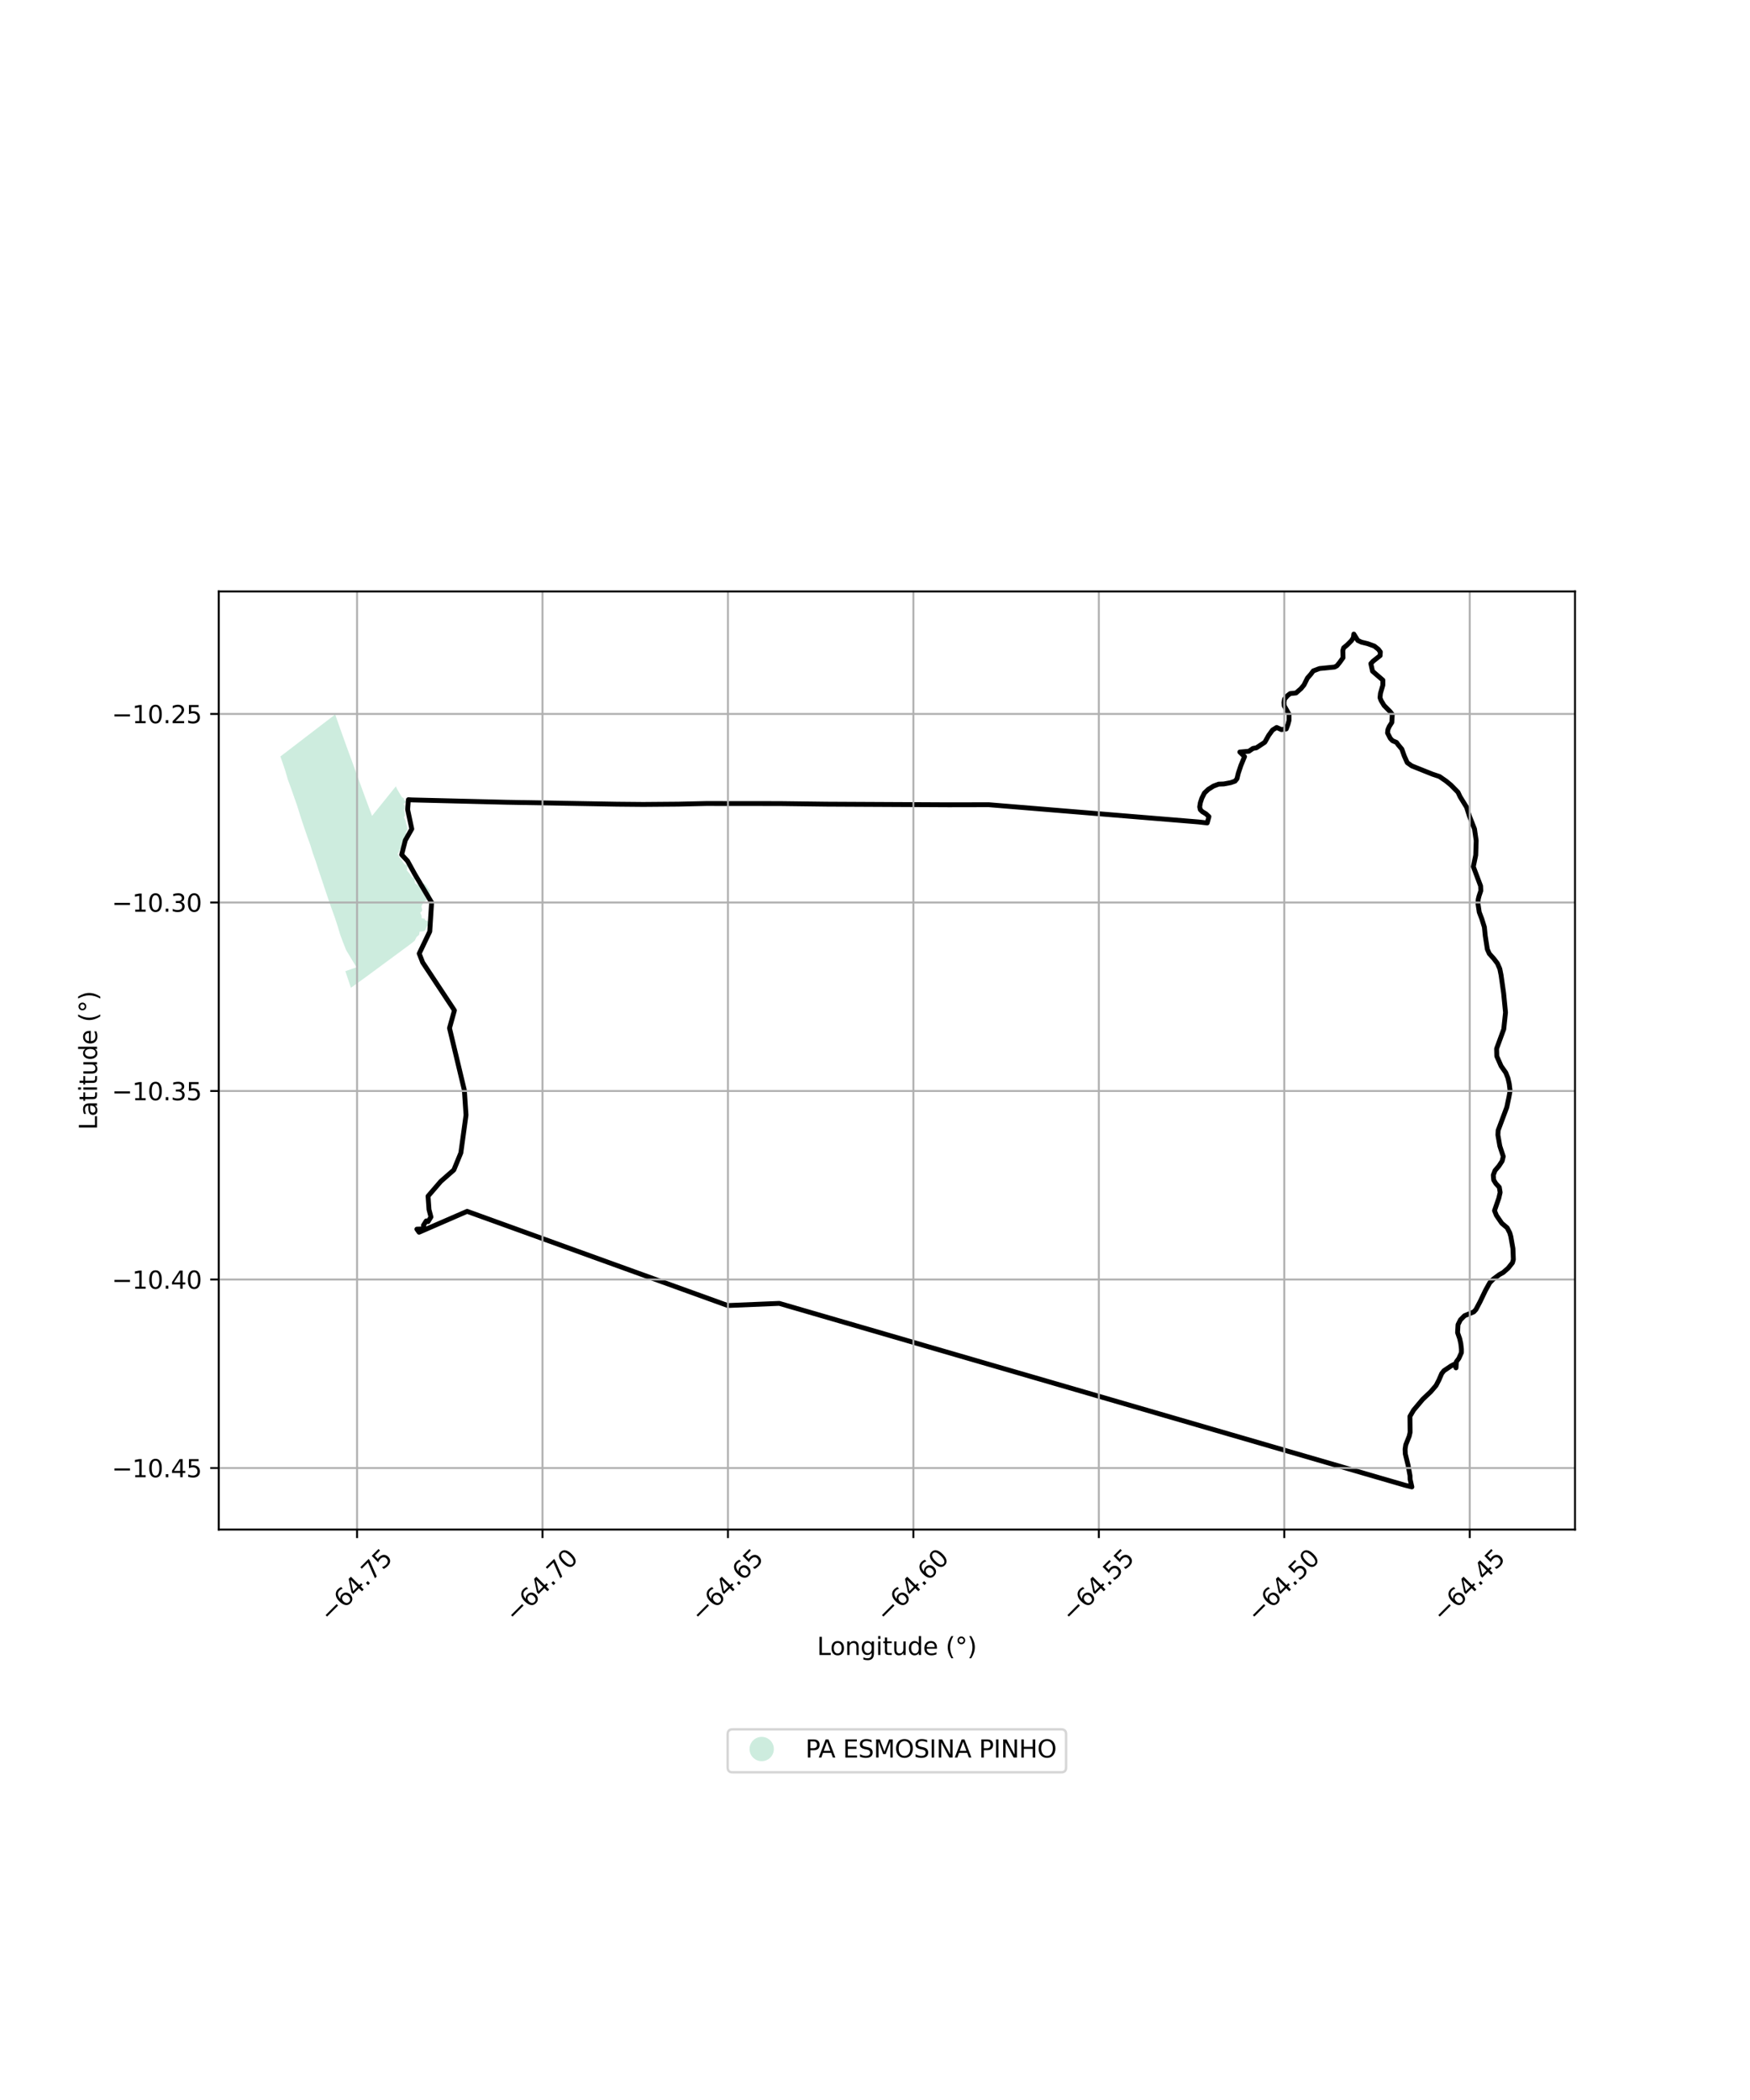 <?xml version="1.0" encoding="utf-8" standalone="no"?>
<!DOCTYPE svg PUBLIC "-//W3C//DTD SVG 1.1//EN"
  "http://www.w3.org/Graphics/SVG/1.1/DTD/svg11.dtd">
<svg xmlns:xlink="http://www.w3.org/1999/xlink" width="720pt" height="864pt" viewBox="0 0 720 864" xmlns="http://www.w3.org/2000/svg" version="1.1">
 <defs>
  <style type="text/css">*{stroke-linejoin: round; stroke-linecap: butt}</style>
 </defs>
 <g id="figure_1">
  <g id="patch_1">
   <path d="M 0 864 
L 720 864 
L 720 0 
L 0 0 
z
" style="fill: #ffffff"/>
  </g>
  <g id="axes_1">
   <g id="patch_2">
    <path d="M 90 629.306 
L 648 629.306 
L 648 243.334 
L 90 243.334 
z
" style="fill: #ffffff"/>
   </g>
   <g id="PatchCollection_1">
    <path d="M 115.364 311.236 
L 119.025 308.428 
L 137.909 293.947 
L 138.854 296.65 
L 139.799 299.353 
L 141.183 303.228 
L 142.617 307.219 
L 144.996 313.699 
L 147.018 319.253 
L 148.304 322.766 
L 149.469 325.97 
L 150.588 329.015 
L 151.803 332.307 
L 153.072 335.673 
L 162.872 323.518 
L 163.049 323.936 
L 163.377 324.67 
L 163.858 325.479 
L 164.339 326.288 
L 165.28 327.894 
L 166.216 328.503 
L 166.202 329.092 
L 166.954 329.588 
L 167.062 330.048 
L 166.003 330.765 
L 166.655 331.624 
L 166.599 332.59 
L 166.122 333.195 
L 166.238 333.451 
L 166.464 333.952 
L 166.67 335.678 
L 166.153 336.219 
L 166.71 337.278 
L 166.89 337.621 
L 166.964 338.12 
L 167.037 338.619 
L 167.473 340.068 
L 167.587 340.788 
L 167.686 341.41 
L 166.997 342.426 
L 167.089 343.493 
L 166.442 344.705 
L 165.8 345.987 
L 165.158 347.269 
L 165.1 348.73 
L 164.394 349.547 
L 164.011 350.819 
L 163.58 351.185 
L 164.313 352.741 
L 165.062 353.537 
L 165.842 354.77 
L 166.303 355.501 
L 167.663 356.179 
L 167.386 358.119 
L 168.43 359.325 
L 169.279 360.533 
L 169.485 360.827 
L 170.571 361.42 
L 170.707 363.398 
L 172.276 364.368 
L 174.398 363.446 
L 175.223 364.224 
L 175.976 365.354 
L 176.848 366.412 
L 176.984 368.087 
L 177.021 368.543 
L 176.602 369.779 
L 174.464 370.934 
L 173.365 372.852 
L 173.718 374.396 
L 173.512 374.949 
L 172.874 375.5 
L 173.265 376.321 
L 173.403 376.611 
L 173.528 377.84 
L 174.721 377.982 
L 174.924 378.594 
L 176.094 378.966 
L 177.124 379.21 
L 177.141 380.065 
L 176.682 379.985 
L 176.128 380.601 
L 175.574 381.218 
L 174.95 382.701 
L 174.38 383.146 
L 172.679 383.283 
L 172.444 384.593 
L 171.391 385.509 
L 170.616 387.031 
L 169.351 388.075 
L 166.131 390.458 
L 162.911 392.841 
L 156.711 397.412 
L 150.506 401.988 
L 144.377 406.411 
L 143.565 403.974 
L 142.096 399.57 
L 146.659 397.965 
L 144.555 394.47 
L 142.451 390.973 
L 141.122 387.684 
L 139.922 384.41 
L 138.882 380.943 
L 137.785 377.587 
L 136.626 374.359 
L 135.468 371.133 
L 134.356 367.806 
L 133.247 364.492 
L 132.131 361.164 
L 131.026 357.875 
L 129.951 354.509 
L 128.727 351.104 
L 127.677 347.676 
L 126.571 344.617 
L 125.327 341.004 
L 124.104 337.389 
L 122.232 331.419 
L 121.028 327.988 
L 119.825 324.556 
L 118.426 320.745 
L 117.237 316.661 
L 116.3 313.949 
L 115.634 312.02 
L 115.364 311.236 
" clip-path="url(#p78047f0e6e)" style="fill: #b3e2cd; fill-opacity: 0.65"/>
   </g>
   <g id="PatchCollection_2">
    <path d="M 169.386 329.11 
L 208.23 330.072 
L 253.832 330.873 
L 264.645 330.969 
L 279.098 330.853 
L 290.53 330.59 
L 320.877 330.62 
L 340.068 330.862 
L 390.315 331.114 
L 406.809 331.083 
L 493.045 338.169 
L 496.673 338.58 
L 497.385 335.989 
L 496.147 334.833 
L 494.644 333.928 
L 493.848 333.125 
L 493.583 331.974 
L 493.852 330.278 
L 494.475 328.401 
L 495.541 326.261 
L 497.139 324.754 
L 499.267 323.417 
L 501.394 322.614 
L 503.52 322.54 
L 506.356 322.006 
L 508.128 321.384 
L 508.927 320.406 
L 509.462 318.178 
L 510.53 314.958 
L 512.042 311.304 
L 510.103 309.411 
L 513.817 309.083 
L 515.501 307.927 
L 516.92 307.667 
L 520.376 305.383 
L 521.973 302.544 
L 523.569 300.349 
L 525.252 299.305 
L 527.197 300.17 
L 529.192 299.899 
L 529.906 298.023 
L 530.352 296.328 
L 530.358 293.915 
L 528.33 290.344 
L 528.245 289.011 
L 528.513 287.581 
L 529.759 286.157 
L 530.822 285.362 
L 533.215 285.107 
L 535.256 283.321 
L 536.5 281.812 
L 537.924 278.958 
L 539.257 277.45 
L 540.322 276.024 
L 542.894 275.054 
L 549.095 274.438 
L 550.071 273.909 
L 551.226 272.484 
L 552.559 270.611 
L 552.477 267.665 
L 552.834 266.517 
L 554.254 265.359 
L 556.03 263.572 
L 556.83 262.328 
L 556.995 260.878 
L 558.62 263.486 
L 560.124 264.194 
L 562.692 264.823 
L 565.437 265.818 
L 567.118 267.158 
L 567.913 268.228 
L 567.82 269.742 
L 564.891 272.057 
L 564.002 273.034 
L 564.704 276.165 
L 568.948 279.831 
L 568.943 281.879 
L 567.961 285.268 
L 567.78 287.063 
L 568.219 288.215 
L 569.455 290.268 
L 572.019 292.861 
L 572.815 293.944 
L 572.629 297.239 
L 571.562 298.932 
L 571.027 300.177 
L 570.872 301.551 
L 571.993 303.758 
L 572.878 304.73 
L 574.56 305.453 
L 575.266 306.438 
L 576.769 308.226 
L 577.737 310.994 
L 578.972 313.762 
L 580.83 315.103 
L 589.329 318.508 
L 592.231 319.475 
L 594.994 321.381 
L 596.94 322.989 
L 599.858 325.947 
L 600.74 327.817 
L 603.388 332.107 
L 604.533 335.688 
L 606.647 341.042 
L 607.346 345.855 
L 607.155 351.843 
L 606.168 356.565 
L 609.164 364.517 
L 609.247 366.481 
L 608.534 368.61 
L 608.175 370.039 
L 608.083 371.82 
L 608.607 375.3 
L 609.663 378.082 
L 610.719 381.467 
L 611.066 384.947 
L 611.94 390.575 
L 612.733 392.36 
L 614.589 394.416 
L 616.092 396.386 
L 617.061 398.621 
L 617.588 401.204 
L 618.634 408.614 
L 619.414 416.556 
L 618.689 423.425 
L 615.745 431.448 
L 615.826 434.562 
L 617.59 438.581 
L 619.534 441.353 
L 620.416 443.587 
L 620.942 445.918 
L 621.29 448.766 
L 620.841 451.261 
L 619.944 455.548 
L 616.376 465.083 
L 616.284 466.962 
L 617.07 471.51 
L 618.479 475.794 
L 618.032 477.672 
L 616.697 479.713 
L 615.096 481.585 
L 614.382 483.461 
L 614.556 485.51 
L 615.438 486.945 
L 616.853 488.466 
L 617.203 490.599 
L 616.666 492.925 
L 614.881 498.092 
L 615.675 500.059 
L 617.883 503.281 
L 620.095 505.157 
L 621.154 507.209 
L 621.594 508.726 
L 622.468 513.723 
L 622.636 518.184 
L 622.278 519.528 
L 620.499 521.75 
L 618.456 523.536 
L 616.858 524.427 
L 614.372 526.281 
L 612.949 527.719 
L 611.169 530.922 
L 608.941 535.554 
L 607.249 538.758 
L 606.36 539.736 
L 602.543 541.331 
L 600.855 543.035 
L 599.876 544.994 
L 599.689 548.289 
L 600.57 550.789 
L 601.009 552.755 
L 601.269 555.07 
L 601.266 556.501 
L 600.196 558.908 
L 599.212 560.236 
L 599.039 562.774 
L 598.491 561.213 
L 596.982 562.006 
L 594.051 563.97 
L 593.161 565.116 
L 592.002 567.803 
L 590.845 570.028 
L 588.621 572.612 
L 585.332 575.724 
L 581.597 580.167 
L 580.084 582.755 
L 580.157 589.277 
L 579.799 590.874 
L 578.371 594.444 
L 578.1 596.223 
L 578.184 598.187 
L 579.325 602.835 
L 580.114 607.116 
L 580.155 608.589 
L 580.881 611.762 
L 578.016 611.054 
L 320.605 536.25 
L 299.424 537.134 
L 192.194 498.382 
L 172.413 506.982 
L 171.517 505.709 
L 174.586 505.614 
L 174.211 504.141 
L 175.375 502.311 
L 176.113 502.614 
L 177.301 500.706 
L 176.5 497.637 
L 176.11 492.136 
L 181.339 486.068 
L 186.72 481.348 
L 189.607 474.314 
L 191.736 458.767 
L 191.053 448.561 
L 184.939 422.993 
L 186.963 415.701 
L 173.899 395.969 
L 172.476 392.317 
L 176.82 383.241 
L 177.574 371.308 
L 170.607 359.579 
L 167.662 354.218 
L 165.252 351.64 
L 166.758 345.732 
L 169.414 341.047 
L 167.718 333.07 
L 168.024 329.022 
L 169.386 329.11 
L 169.386 329.11 
" clip-path="url(#p78047f0e6e)" style="fill: none; stroke: #000000; stroke-width: 2"/>
   </g>
   <g id="matplotlib.axis_1">
    <g id="xtick_1">
     <g id="line2d_1">
      <path d="M 146.902 629.306 
L 146.902 243.334 
" clip-path="url(#p78047f0e6e)" style="fill: none; stroke: #b0b0b0; stroke-width: 0.8; stroke-linecap: square"/>
     </g>
     <g id="line2d_2">
      <defs>
       <path id="m4d842f6ce9" d="M 0 0 
L 0 3.5 
" style="stroke: #000000; stroke-width: 0.8"/>
      </defs>
      <g>
       <use xlink:href="#m4d842f6ce9" x="146.902" y="629.306" style="stroke: #000000; stroke-width: 0.8"/>
      </g>
     </g>
     <g id="text_1">
      <!-- −64.75 -->
      <g transform="translate(135.769 667.847) rotate(-45) scale(0.1 -0.1)">
       <defs>
        <path id="DejaVuSans-2212" d="M 678 2272 
L 4684 2272 
L 4684 1741 
L 678 1741 
L 678 2272 
z
" transform="scale(0.016)"/>
        <path id="DejaVuSans-36" d="M 2113 2584 
Q 1688 2584 1439 2293 
Q 1191 2003 1191 1497 
Q 1191 994 1439 701 
Q 1688 409 2113 409 
Q 2538 409 2786 701 
Q 3034 994 3034 1497 
Q 3034 2003 2786 2293 
Q 2538 2584 2113 2584 
z
M 3366 4563 
L 3366 3988 
Q 3128 4100 2886 4159 
Q 2644 4219 2406 4219 
Q 1781 4219 1451 3797 
Q 1122 3375 1075 2522 
Q 1259 2794 1537 2939 
Q 1816 3084 2150 3084 
Q 2853 3084 3261 2657 
Q 3669 2231 3669 1497 
Q 3669 778 3244 343 
Q 2819 -91 2113 -91 
Q 1303 -91 875 529 
Q 447 1150 447 2328 
Q 447 3434 972 4092 
Q 1497 4750 2381 4750 
Q 2619 4750 2861 4703 
Q 3103 4656 3366 4563 
z
" transform="scale(0.016)"/>
        <path id="DejaVuSans-34" d="M 2419 4116 
L 825 1625 
L 2419 1625 
L 2419 4116 
z
M 2253 4666 
L 3047 4666 
L 3047 1625 
L 3713 1625 
L 3713 1100 
L 3047 1100 
L 3047 0 
L 2419 0 
L 2419 1100 
L 313 1100 
L 313 1709 
L 2253 4666 
z
" transform="scale(0.016)"/>
        <path id="DejaVuSans-2e" d="M 684 794 
L 1344 794 
L 1344 0 
L 684 0 
L 684 794 
z
" transform="scale(0.016)"/>
        <path id="DejaVuSans-37" d="M 525 4666 
L 3525 4666 
L 3525 4397 
L 1831 0 
L 1172 0 
L 2766 4134 
L 525 4134 
L 525 4666 
z
" transform="scale(0.016)"/>
        <path id="DejaVuSans-35" d="M 691 4666 
L 3169 4666 
L 3169 4134 
L 1269 4134 
L 1269 2991 
Q 1406 3038 1543 3061 
Q 1681 3084 1819 3084 
Q 2600 3084 3056 2656 
Q 3513 2228 3513 1497 
Q 3513 744 3044 326 
Q 2575 -91 1722 -91 
Q 1428 -91 1123 -41 
Q 819 9 494 109 
L 494 744 
Q 775 591 1075 516 
Q 1375 441 1709 441 
Q 2250 441 2565 725 
Q 2881 1009 2881 1497 
Q 2881 1984 2565 2268 
Q 2250 2553 1709 2553 
Q 1456 2553 1204 2497 
Q 953 2441 691 2322 
L 691 4666 
z
" transform="scale(0.016)"/>
       </defs>
       <use xlink:href="#DejaVuSans-2212"/>
       <use xlink:href="#DejaVuSans-36" transform="translate(83.789 0)"/>
       <use xlink:href="#DejaVuSans-34" transform="translate(147.412 0)"/>
       <use xlink:href="#DejaVuSans-2e" transform="translate(211.035 0)"/>
       <use xlink:href="#DejaVuSans-37" transform="translate(242.822 0)"/>
       <use xlink:href="#DejaVuSans-35" transform="translate(306.445 0)"/>
      </g>
     </g>
    </g>
    <g id="xtick_2">
     <g id="line2d_3">
      <path d="M 223.201 629.306 
L 223.201 243.334 
" clip-path="url(#p78047f0e6e)" style="fill: none; stroke: #b0b0b0; stroke-width: 0.8; stroke-linecap: square"/>
     </g>
     <g id="line2d_4">
      <g>
       <use xlink:href="#m4d842f6ce9" x="223.201" y="629.306" style="stroke: #000000; stroke-width: 0.8"/>
      </g>
     </g>
     <g id="text_2">
      <!-- −64.70 -->
      <g transform="translate(212.068 667.847) rotate(-45) scale(0.1 -0.1)">
       <defs>
        <path id="DejaVuSans-30" d="M 2034 4250 
Q 1547 4250 1301 3770 
Q 1056 3291 1056 2328 
Q 1056 1369 1301 889 
Q 1547 409 2034 409 
Q 2525 409 2770 889 
Q 3016 1369 3016 2328 
Q 3016 3291 2770 3770 
Q 2525 4250 2034 4250 
z
M 2034 4750 
Q 2819 4750 3233 4129 
Q 3647 3509 3647 2328 
Q 3647 1150 3233 529 
Q 2819 -91 2034 -91 
Q 1250 -91 836 529 
Q 422 1150 422 2328 
Q 422 3509 836 4129 
Q 1250 4750 2034 4750 
z
" transform="scale(0.016)"/>
       </defs>
       <use xlink:href="#DejaVuSans-2212"/>
       <use xlink:href="#DejaVuSans-36" transform="translate(83.789 0)"/>
       <use xlink:href="#DejaVuSans-34" transform="translate(147.412 0)"/>
       <use xlink:href="#DejaVuSans-2e" transform="translate(211.035 0)"/>
       <use xlink:href="#DejaVuSans-37" transform="translate(242.822 0)"/>
       <use xlink:href="#DejaVuSans-30" transform="translate(306.445 0)"/>
      </g>
     </g>
    </g>
    <g id="xtick_3">
     <g id="line2d_5">
      <path d="M 299.5 629.306 
L 299.5 243.334 
" clip-path="url(#p78047f0e6e)" style="fill: none; stroke: #b0b0b0; stroke-width: 0.8; stroke-linecap: square"/>
     </g>
     <g id="line2d_6">
      <g>
       <use xlink:href="#m4d842f6ce9" x="299.5" y="629.306" style="stroke: #000000; stroke-width: 0.8"/>
      </g>
     </g>
     <g id="text_3">
      <!-- −64.65 -->
      <g transform="translate(288.367 667.847) rotate(-45) scale(0.1 -0.1)">
       <use xlink:href="#DejaVuSans-2212"/>
       <use xlink:href="#DejaVuSans-36" transform="translate(83.789 0)"/>
       <use xlink:href="#DejaVuSans-34" transform="translate(147.412 0)"/>
       <use xlink:href="#DejaVuSans-2e" transform="translate(211.035 0)"/>
       <use xlink:href="#DejaVuSans-36" transform="translate(242.822 0)"/>
       <use xlink:href="#DejaVuSans-35" transform="translate(306.445 0)"/>
      </g>
     </g>
    </g>
    <g id="xtick_4">
     <g id="line2d_7">
      <path d="M 375.799 629.306 
L 375.799 243.334 
" clip-path="url(#p78047f0e6e)" style="fill: none; stroke: #b0b0b0; stroke-width: 0.8; stroke-linecap: square"/>
     </g>
     <g id="line2d_8">
      <g>
       <use xlink:href="#m4d842f6ce9" x="375.799" y="629.306" style="stroke: #000000; stroke-width: 0.8"/>
      </g>
     </g>
     <g id="text_4">
      <!-- −64.60 -->
      <g transform="translate(364.666 667.847) rotate(-45) scale(0.1 -0.1)">
       <use xlink:href="#DejaVuSans-2212"/>
       <use xlink:href="#DejaVuSans-36" transform="translate(83.789 0)"/>
       <use xlink:href="#DejaVuSans-34" transform="translate(147.412 0)"/>
       <use xlink:href="#DejaVuSans-2e" transform="translate(211.035 0)"/>
       <use xlink:href="#DejaVuSans-36" transform="translate(242.822 0)"/>
       <use xlink:href="#DejaVuSans-30" transform="translate(306.445 0)"/>
      </g>
     </g>
    </g>
    <g id="xtick_5">
     <g id="line2d_9">
      <path d="M 452.098 629.306 
L 452.098 243.334 
" clip-path="url(#p78047f0e6e)" style="fill: none; stroke: #b0b0b0; stroke-width: 0.8; stroke-linecap: square"/>
     </g>
     <g id="line2d_10">
      <g>
       <use xlink:href="#m4d842f6ce9" x="452.098" y="629.306" style="stroke: #000000; stroke-width: 0.8"/>
      </g>
     </g>
     <g id="text_5">
      <!-- −64.55 -->
      <g transform="translate(440.965 667.847) rotate(-45) scale(0.1 -0.1)">
       <use xlink:href="#DejaVuSans-2212"/>
       <use xlink:href="#DejaVuSans-36" transform="translate(83.789 0)"/>
       <use xlink:href="#DejaVuSans-34" transform="translate(147.412 0)"/>
       <use xlink:href="#DejaVuSans-2e" transform="translate(211.035 0)"/>
       <use xlink:href="#DejaVuSans-35" transform="translate(242.822 0)"/>
       <use xlink:href="#DejaVuSans-35" transform="translate(306.445 0)"/>
      </g>
     </g>
    </g>
    <g id="xtick_6">
     <g id="line2d_11">
      <path d="M 528.397 629.306 
L 528.397 243.334 
" clip-path="url(#p78047f0e6e)" style="fill: none; stroke: #b0b0b0; stroke-width: 0.8; stroke-linecap: square"/>
     </g>
     <g id="line2d_12">
      <g>
       <use xlink:href="#m4d842f6ce9" x="528.397" y="629.306" style="stroke: #000000; stroke-width: 0.8"/>
      </g>
     </g>
     <g id="text_6">
      <!-- −64.50 -->
      <g transform="translate(517.264 667.847) rotate(-45) scale(0.1 -0.1)">
       <use xlink:href="#DejaVuSans-2212"/>
       <use xlink:href="#DejaVuSans-36" transform="translate(83.789 0)"/>
       <use xlink:href="#DejaVuSans-34" transform="translate(147.412 0)"/>
       <use xlink:href="#DejaVuSans-2e" transform="translate(211.035 0)"/>
       <use xlink:href="#DejaVuSans-35" transform="translate(242.822 0)"/>
       <use xlink:href="#DejaVuSans-30" transform="translate(306.445 0)"/>
      </g>
     </g>
    </g>
    <g id="xtick_7">
     <g id="line2d_13">
      <path d="M 604.696 629.306 
L 604.696 243.334 
" clip-path="url(#p78047f0e6e)" style="fill: none; stroke: #b0b0b0; stroke-width: 0.8; stroke-linecap: square"/>
     </g>
     <g id="line2d_14">
      <g>
       <use xlink:href="#m4d842f6ce9" x="604.696" y="629.306" style="stroke: #000000; stroke-width: 0.8"/>
      </g>
     </g>
     <g id="text_7">
      <!-- −64.45 -->
      <g transform="translate(593.563 667.847) rotate(-45) scale(0.1 -0.1)">
       <use xlink:href="#DejaVuSans-2212"/>
       <use xlink:href="#DejaVuSans-36" transform="translate(83.789 0)"/>
       <use xlink:href="#DejaVuSans-34" transform="translate(147.412 0)"/>
       <use xlink:href="#DejaVuSans-2e" transform="translate(211.035 0)"/>
       <use xlink:href="#DejaVuSans-34" transform="translate(242.822 0)"/>
       <use xlink:href="#DejaVuSans-35" transform="translate(306.445 0)"/>
      </g>
     </g>
    </g>
    <g id="text_8">
     <!-- Longitude (°) -->
     <g transform="translate(336.14 680.916) scale(0.1 -0.1)">
      <defs>
       <path id="DejaVuSans-4c" d="M 628 4666 
L 1259 4666 
L 1259 531 
L 3531 531 
L 3531 0 
L 628 0 
L 628 4666 
z
" transform="scale(0.016)"/>
       <path id="DejaVuSans-6f" d="M 1959 3097 
Q 1497 3097 1228 2736 
Q 959 2375 959 1747 
Q 959 1119 1226 758 
Q 1494 397 1959 397 
Q 2419 397 2687 759 
Q 2956 1122 2956 1747 
Q 2956 2369 2687 2733 
Q 2419 3097 1959 3097 
z
M 1959 3584 
Q 2709 3584 3137 3096 
Q 3566 2609 3566 1747 
Q 3566 888 3137 398 
Q 2709 -91 1959 -91 
Q 1206 -91 779 398 
Q 353 888 353 1747 
Q 353 2609 779 3096 
Q 1206 3584 1959 3584 
z
" transform="scale(0.016)"/>
       <path id="DejaVuSans-6e" d="M 3513 2113 
L 3513 0 
L 2938 0 
L 2938 2094 
Q 2938 2591 2744 2837 
Q 2550 3084 2163 3084 
Q 1697 3084 1428 2787 
Q 1159 2491 1159 1978 
L 1159 0 
L 581 0 
L 581 3500 
L 1159 3500 
L 1159 2956 
Q 1366 3272 1645 3428 
Q 1925 3584 2291 3584 
Q 2894 3584 3203 3211 
Q 3513 2838 3513 2113 
z
" transform="scale(0.016)"/>
       <path id="DejaVuSans-67" d="M 2906 1791 
Q 2906 2416 2648 2759 
Q 2391 3103 1925 3103 
Q 1463 3103 1205 2759 
Q 947 2416 947 1791 
Q 947 1169 1205 825 
Q 1463 481 1925 481 
Q 2391 481 2648 825 
Q 2906 1169 2906 1791 
z
M 3481 434 
Q 3481 -459 3084 -895 
Q 2688 -1331 1869 -1331 
Q 1566 -1331 1297 -1286 
Q 1028 -1241 775 -1147 
L 775 -588 
Q 1028 -725 1275 -790 
Q 1522 -856 1778 -856 
Q 2344 -856 2625 -561 
Q 2906 -266 2906 331 
L 2906 616 
Q 2728 306 2450 153 
Q 2172 0 1784 0 
Q 1141 0 747 490 
Q 353 981 353 1791 
Q 353 2603 747 3093 
Q 1141 3584 1784 3584 
Q 2172 3584 2450 3431 
Q 2728 3278 2906 2969 
L 2906 3500 
L 3481 3500 
L 3481 434 
z
" transform="scale(0.016)"/>
       <path id="DejaVuSans-69" d="M 603 3500 
L 1178 3500 
L 1178 0 
L 603 0 
L 603 3500 
z
M 603 4863 
L 1178 4863 
L 1178 4134 
L 603 4134 
L 603 4863 
z
" transform="scale(0.016)"/>
       <path id="DejaVuSans-74" d="M 1172 4494 
L 1172 3500 
L 2356 3500 
L 2356 3053 
L 1172 3053 
L 1172 1153 
Q 1172 725 1289 603 
Q 1406 481 1766 481 
L 2356 481 
L 2356 0 
L 1766 0 
Q 1100 0 847 248 
Q 594 497 594 1153 
L 594 3053 
L 172 3053 
L 172 3500 
L 594 3500 
L 594 4494 
L 1172 4494 
z
" transform="scale(0.016)"/>
       <path id="DejaVuSans-75" d="M 544 1381 
L 544 3500 
L 1119 3500 
L 1119 1403 
Q 1119 906 1312 657 
Q 1506 409 1894 409 
Q 2359 409 2629 706 
Q 2900 1003 2900 1516 
L 2900 3500 
L 3475 3500 
L 3475 0 
L 2900 0 
L 2900 538 
Q 2691 219 2414 64 
Q 2138 -91 1772 -91 
Q 1169 -91 856 284 
Q 544 659 544 1381 
z
M 1991 3584 
L 1991 3584 
z
" transform="scale(0.016)"/>
       <path id="DejaVuSans-64" d="M 2906 2969 
L 2906 4863 
L 3481 4863 
L 3481 0 
L 2906 0 
L 2906 525 
Q 2725 213 2448 61 
Q 2172 -91 1784 -91 
Q 1150 -91 751 415 
Q 353 922 353 1747 
Q 353 2572 751 3078 
Q 1150 3584 1784 3584 
Q 2172 3584 2448 3432 
Q 2725 3281 2906 2969 
z
M 947 1747 
Q 947 1113 1208 752 
Q 1469 391 1925 391 
Q 2381 391 2643 752 
Q 2906 1113 2906 1747 
Q 2906 2381 2643 2742 
Q 2381 3103 1925 3103 
Q 1469 3103 1208 2742 
Q 947 2381 947 1747 
z
" transform="scale(0.016)"/>
       <path id="DejaVuSans-65" d="M 3597 1894 
L 3597 1613 
L 953 1613 
Q 991 1019 1311 708 
Q 1631 397 2203 397 
Q 2534 397 2845 478 
Q 3156 559 3463 722 
L 3463 178 
Q 3153 47 2828 -22 
Q 2503 -91 2169 -91 
Q 1331 -91 842 396 
Q 353 884 353 1716 
Q 353 2575 817 3079 
Q 1281 3584 2069 3584 
Q 2775 3584 3186 3129 
Q 3597 2675 3597 1894 
z
M 3022 2063 
Q 3016 2534 2758 2815 
Q 2500 3097 2075 3097 
Q 1594 3097 1305 2825 
Q 1016 2553 972 2059 
L 3022 2063 
z
" transform="scale(0.016)"/>
       <path id="DejaVuSans-20" transform="scale(0.016)"/>
       <path id="DejaVuSans-28" d="M 1984 4856 
Q 1566 4138 1362 3434 
Q 1159 2731 1159 2009 
Q 1159 1288 1364 580 
Q 1569 -128 1984 -844 
L 1484 -844 
Q 1016 -109 783 600 
Q 550 1309 550 2009 
Q 550 2706 781 3412 
Q 1013 4119 1484 4856 
L 1984 4856 
z
" transform="scale(0.016)"/>
       <path id="DejaVuSans-b0" d="M 1600 4347 
Q 1350 4347 1178 4173 
Q 1006 4000 1006 3750 
Q 1006 3503 1178 3333 
Q 1350 3163 1600 3163 
Q 1850 3163 2022 3333 
Q 2194 3503 2194 3750 
Q 2194 3997 2020 4172 
Q 1847 4347 1600 4347 
z
M 1600 4750 
Q 1800 4750 1984 4673 
Q 2169 4597 2303 4453 
Q 2447 4313 2519 4134 
Q 2591 3956 2591 3750 
Q 2591 3338 2302 3052 
Q 2013 2766 1594 2766 
Q 1172 2766 890 3047 
Q 609 3328 609 3750 
Q 609 4169 896 4459 
Q 1184 4750 1600 4750 
z
" transform="scale(0.016)"/>
       <path id="DejaVuSans-29" d="M 513 4856 
L 1013 4856 
Q 1481 4119 1714 3412 
Q 1947 2706 1947 2009 
Q 1947 1309 1714 600 
Q 1481 -109 1013 -844 
L 513 -844 
Q 928 -128 1133 580 
Q 1338 1288 1338 2009 
Q 1338 2731 1133 3434 
Q 928 4138 513 4856 
z
" transform="scale(0.016)"/>
      </defs>
      <use xlink:href="#DejaVuSans-4c"/>
      <use xlink:href="#DejaVuSans-6f" transform="translate(53.963 0)"/>
      <use xlink:href="#DejaVuSans-6e" transform="translate(115.145 0)"/>
      <use xlink:href="#DejaVuSans-67" transform="translate(178.523 0)"/>
      <use xlink:href="#DejaVuSans-69" transform="translate(242 0)"/>
      <use xlink:href="#DejaVuSans-74" transform="translate(269.783 0)"/>
      <use xlink:href="#DejaVuSans-75" transform="translate(308.992 0)"/>
      <use xlink:href="#DejaVuSans-64" transform="translate(372.371 0)"/>
      <use xlink:href="#DejaVuSans-65" transform="translate(435.848 0)"/>
      <use xlink:href="#DejaVuSans-20" transform="translate(497.371 0)"/>
      <use xlink:href="#DejaVuSans-28" transform="translate(529.158 0)"/>
      <use xlink:href="#DejaVuSans-b0" transform="translate(568.172 0)"/>
      <use xlink:href="#DejaVuSans-29" transform="translate(618.172 0)"/>
     </g>
    </g>
   </g>
   <g id="matplotlib.axis_2">
    <g id="ytick_1">
     <g id="line2d_15">
      <path d="M 90 603.984 
L 648 603.984 
" clip-path="url(#p78047f0e6e)" style="fill: none; stroke: #b0b0b0; stroke-width: 0.8; stroke-linecap: square"/>
     </g>
     <g id="line2d_16">
      <defs>
       <path id="md768c0972a" d="M 0 0 
L -3.5 0 
" style="stroke: #000000; stroke-width: 0.8"/>
      </defs>
      <g>
       <use xlink:href="#md768c0972a" x="90" y="603.984" style="stroke: #000000; stroke-width: 0.8"/>
      </g>
     </g>
     <g id="text_9">
      <!-- −10.45 -->
      <g transform="translate(45.992 607.783) scale(0.1 -0.1)">
       <defs>
        <path id="DejaVuSans-31" d="M 794 531 
L 1825 531 
L 1825 4091 
L 703 3866 
L 703 4441 
L 1819 4666 
L 2450 4666 
L 2450 531 
L 3481 531 
L 3481 0 
L 794 0 
L 794 531 
z
" transform="scale(0.016)"/>
       </defs>
       <use xlink:href="#DejaVuSans-2212"/>
       <use xlink:href="#DejaVuSans-31" transform="translate(83.789 0)"/>
       <use xlink:href="#DejaVuSans-30" transform="translate(147.412 0)"/>
       <use xlink:href="#DejaVuSans-2e" transform="translate(211.035 0)"/>
       <use xlink:href="#DejaVuSans-34" transform="translate(242.822 0)"/>
       <use xlink:href="#DejaVuSans-35" transform="translate(306.445 0)"/>
      </g>
     </g>
    </g>
    <g id="ytick_2">
     <g id="line2d_17">
      <path d="M 90 526.424 
L 648 526.424 
" clip-path="url(#p78047f0e6e)" style="fill: none; stroke: #b0b0b0; stroke-width: 0.8; stroke-linecap: square"/>
     </g>
     <g id="line2d_18">
      <g>
       <use xlink:href="#md768c0972a" x="90" y="526.424" style="stroke: #000000; stroke-width: 0.8"/>
      </g>
     </g>
     <g id="text_10">
      <!-- −10.40 -->
      <g transform="translate(45.992 530.224) scale(0.1 -0.1)">
       <use xlink:href="#DejaVuSans-2212"/>
       <use xlink:href="#DejaVuSans-31" transform="translate(83.789 0)"/>
       <use xlink:href="#DejaVuSans-30" transform="translate(147.412 0)"/>
       <use xlink:href="#DejaVuSans-2e" transform="translate(211.035 0)"/>
       <use xlink:href="#DejaVuSans-34" transform="translate(242.822 0)"/>
       <use xlink:href="#DejaVuSans-30" transform="translate(306.445 0)"/>
      </g>
     </g>
    </g>
    <g id="ytick_3">
     <g id="line2d_19">
      <path d="M 90 448.865 
L 648 448.865 
" clip-path="url(#p78047f0e6e)" style="fill: none; stroke: #b0b0b0; stroke-width: 0.8; stroke-linecap: square"/>
     </g>
     <g id="line2d_20">
      <g>
       <use xlink:href="#md768c0972a" x="90" y="448.865" style="stroke: #000000; stroke-width: 0.8"/>
      </g>
     </g>
     <g id="text_11">
      <!-- −10.35 -->
      <g transform="translate(45.992 452.665) scale(0.1 -0.1)">
       <defs>
        <path id="DejaVuSans-33" d="M 2597 2516 
Q 3050 2419 3304 2112 
Q 3559 1806 3559 1356 
Q 3559 666 3084 287 
Q 2609 -91 1734 -91 
Q 1441 -91 1130 -33 
Q 819 25 488 141 
L 488 750 
Q 750 597 1062 519 
Q 1375 441 1716 441 
Q 2309 441 2620 675 
Q 2931 909 2931 1356 
Q 2931 1769 2642 2001 
Q 2353 2234 1838 2234 
L 1294 2234 
L 1294 2753 
L 1863 2753 
Q 2328 2753 2575 2939 
Q 2822 3125 2822 3475 
Q 2822 3834 2567 4026 
Q 2313 4219 1838 4219 
Q 1578 4219 1281 4162 
Q 984 4106 628 3988 
L 628 4550 
Q 988 4650 1302 4700 
Q 1616 4750 1894 4750 
Q 2613 4750 3031 4423 
Q 3450 4097 3450 3541 
Q 3450 3153 3228 2886 
Q 3006 2619 2597 2516 
z
" transform="scale(0.016)"/>
       </defs>
       <use xlink:href="#DejaVuSans-2212"/>
       <use xlink:href="#DejaVuSans-31" transform="translate(83.789 0)"/>
       <use xlink:href="#DejaVuSans-30" transform="translate(147.412 0)"/>
       <use xlink:href="#DejaVuSans-2e" transform="translate(211.035 0)"/>
       <use xlink:href="#DejaVuSans-33" transform="translate(242.822 0)"/>
       <use xlink:href="#DejaVuSans-35" transform="translate(306.445 0)"/>
      </g>
     </g>
    </g>
    <g id="ytick_4">
     <g id="line2d_21">
      <path d="M 90 371.306 
L 648 371.306 
" clip-path="url(#p78047f0e6e)" style="fill: none; stroke: #b0b0b0; stroke-width: 0.8; stroke-linecap: square"/>
     </g>
     <g id="line2d_22">
      <g>
       <use xlink:href="#md768c0972a" x="90" y="371.306" style="stroke: #000000; stroke-width: 0.8"/>
      </g>
     </g>
     <g id="text_12">
      <!-- −10.30 -->
      <g transform="translate(45.992 375.105) scale(0.1 -0.1)">
       <use xlink:href="#DejaVuSans-2212"/>
       <use xlink:href="#DejaVuSans-31" transform="translate(83.789 0)"/>
       <use xlink:href="#DejaVuSans-30" transform="translate(147.412 0)"/>
       <use xlink:href="#DejaVuSans-2e" transform="translate(211.035 0)"/>
       <use xlink:href="#DejaVuSans-33" transform="translate(242.822 0)"/>
       <use xlink:href="#DejaVuSans-30" transform="translate(306.445 0)"/>
      </g>
     </g>
    </g>
    <g id="ytick_5">
     <g id="line2d_23">
      <path d="M 90 293.747 
L 648 293.747 
" clip-path="url(#p78047f0e6e)" style="fill: none; stroke: #b0b0b0; stroke-width: 0.8; stroke-linecap: square"/>
     </g>
     <g id="line2d_24">
      <g>
       <use xlink:href="#md768c0972a" x="90" y="293.747" style="stroke: #000000; stroke-width: 0.8"/>
      </g>
     </g>
     <g id="text_13">
      <!-- −10.25 -->
      <g transform="translate(45.992 297.546) scale(0.1 -0.1)">
       <defs>
        <path id="DejaVuSans-32" d="M 1228 531 
L 3431 531 
L 3431 0 
L 469 0 
L 469 531 
Q 828 903 1448 1529 
Q 2069 2156 2228 2338 
Q 2531 2678 2651 2914 
Q 2772 3150 2772 3378 
Q 2772 3750 2511 3984 
Q 2250 4219 1831 4219 
Q 1534 4219 1204 4116 
Q 875 4013 500 3803 
L 500 4441 
Q 881 4594 1212 4672 
Q 1544 4750 1819 4750 
Q 2544 4750 2975 4387 
Q 3406 4025 3406 3419 
Q 3406 3131 3298 2873 
Q 3191 2616 2906 2266 
Q 2828 2175 2409 1742 
Q 1991 1309 1228 531 
z
" transform="scale(0.016)"/>
       </defs>
       <use xlink:href="#DejaVuSans-2212"/>
       <use xlink:href="#DejaVuSans-31" transform="translate(83.789 0)"/>
       <use xlink:href="#DejaVuSans-30" transform="translate(147.412 0)"/>
       <use xlink:href="#DejaVuSans-2e" transform="translate(211.035 0)"/>
       <use xlink:href="#DejaVuSans-32" transform="translate(242.822 0)"/>
       <use xlink:href="#DejaVuSans-35" transform="translate(306.445 0)"/>
      </g>
     </g>
    </g>
    <g id="text_14">
     <!-- Latitude (°) -->
     <g transform="translate(39.913 464.89) rotate(-90) scale(0.1 -0.1)">
      <defs>
       <path id="DejaVuSans-61" d="M 2194 1759 
Q 1497 1759 1228 1600 
Q 959 1441 959 1056 
Q 959 750 1161 570 
Q 1363 391 1709 391 
Q 2188 391 2477 730 
Q 2766 1069 2766 1631 
L 2766 1759 
L 2194 1759 
z
M 3341 1997 
L 3341 0 
L 2766 0 
L 2766 531 
Q 2569 213 2275 61 
Q 1981 -91 1556 -91 
Q 1019 -91 701 211 
Q 384 513 384 1019 
Q 384 1609 779 1909 
Q 1175 2209 1959 2209 
L 2766 2209 
L 2766 2266 
Q 2766 2663 2505 2880 
Q 2244 3097 1772 3097 
Q 1472 3097 1187 3025 
Q 903 2953 641 2809 
L 641 3341 
Q 956 3463 1253 3523 
Q 1550 3584 1831 3584 
Q 2591 3584 2966 3190 
Q 3341 2797 3341 1997 
z
" transform="scale(0.016)"/>
      </defs>
      <use xlink:href="#DejaVuSans-4c"/>
      <use xlink:href="#DejaVuSans-61" transform="translate(55.713 0)"/>
      <use xlink:href="#DejaVuSans-74" transform="translate(116.992 0)"/>
      <use xlink:href="#DejaVuSans-69" transform="translate(156.201 0)"/>
      <use xlink:href="#DejaVuSans-74" transform="translate(183.984 0)"/>
      <use xlink:href="#DejaVuSans-75" transform="translate(223.193 0)"/>
      <use xlink:href="#DejaVuSans-64" transform="translate(286.572 0)"/>
      <use xlink:href="#DejaVuSans-65" transform="translate(350.049 0)"/>
      <use xlink:href="#DejaVuSans-20" transform="translate(411.572 0)"/>
      <use xlink:href="#DejaVuSans-28" transform="translate(443.359 0)"/>
      <use xlink:href="#DejaVuSans-b0" transform="translate(482.373 0)"/>
      <use xlink:href="#DejaVuSans-29" transform="translate(532.373 0)"/>
     </g>
    </g>
   </g>
   <g id="patch_3">
    <path d="M 90 629.306 
L 90 243.334 
" style="fill: none; stroke: #000000; stroke-width: 0.8; stroke-linejoin: miter; stroke-linecap: square"/>
   </g>
   <g id="patch_4">
    <path d="M 648 629.306 
L 648 243.334 
" style="fill: none; stroke: #000000; stroke-width: 0.8; stroke-linejoin: miter; stroke-linecap: square"/>
   </g>
   <g id="patch_5">
    <path d="M 90 629.306 
L 648 629.306 
" style="fill: none; stroke: #000000; stroke-width: 0.8; stroke-linejoin: miter; stroke-linecap: square"/>
   </g>
   <g id="patch_6">
    <path d="M 90 243.334 
L 648 243.334 
" style="fill: none; stroke: #000000; stroke-width: 0.8; stroke-linejoin: miter; stroke-linecap: square"/>
   </g>
   <g id="legend_1">
    <g id="patch_7">
     <path d="M 301.385 729.178 
L 436.615 729.178 
Q 438.615 729.178 438.615 727.178 
L 438.615 713.5 
Q 438.615 711.5 436.615 711.5 
L 301.385 711.5 
Q 299.385 711.5 299.385 713.5 
L 299.385 727.178 
Q 299.385 729.178 301.385 729.178 
z
" style="fill: #ffffff; opacity: 0.8; stroke: #cccccc; stroke-linejoin: miter"/>
    </g>
    <g id="line2d_25">
     <defs>
      <path id="m39682bded9" d="M 0 5 
C 1.326 5 2.598 4.473 3.536 3.536 
C 4.473 2.598 5 1.326 5 0 
C 5 -1.326 4.473 -2.598 3.536 -3.536 
C 2.598 -4.473 1.326 -5 0 -5 
C -1.326 -5 -2.598 -4.473 -3.536 -3.536 
C -4.473 -2.598 -5 -1.326 -5 0 
C -5 1.326 -4.473 2.598 -3.536 3.536 
C -2.598 4.473 -1.326 5 0 5 
z
"/>
     </defs>
     <g>
      <use xlink:href="#m39682bded9" x="313.385" y="719.599" style="fill: #b3e2cd; fill-opacity: 0.65"/>
     </g>
    </g>
    <g id="text_15">
     <!-- PA ESMOSINA PINHO -->
     <g transform="translate(331.385 723.099) scale(0.1 -0.1)">
      <defs>
       <path id="DejaVuSans-50" d="M 1259 4147 
L 1259 2394 
L 2053 2394 
Q 2494 2394 2734 2622 
Q 2975 2850 2975 3272 
Q 2975 3691 2734 3919 
Q 2494 4147 2053 4147 
L 1259 4147 
z
M 628 4666 
L 2053 4666 
Q 2838 4666 3239 4311 
Q 3641 3956 3641 3272 
Q 3641 2581 3239 2228 
Q 2838 1875 2053 1875 
L 1259 1875 
L 1259 0 
L 628 0 
L 628 4666 
z
" transform="scale(0.016)"/>
       <path id="DejaVuSans-41" d="M 2188 4044 
L 1331 1722 
L 3047 1722 
L 2188 4044 
z
M 1831 4666 
L 2547 4666 
L 4325 0 
L 3669 0 
L 3244 1197 
L 1141 1197 
L 716 0 
L 50 0 
L 1831 4666 
z
" transform="scale(0.016)"/>
       <path id="DejaVuSans-45" d="M 628 4666 
L 3578 4666 
L 3578 4134 
L 1259 4134 
L 1259 2753 
L 3481 2753 
L 3481 2222 
L 1259 2222 
L 1259 531 
L 3634 531 
L 3634 0 
L 628 0 
L 628 4666 
z
" transform="scale(0.016)"/>
       <path id="DejaVuSans-53" d="M 3425 4513 
L 3425 3897 
Q 3066 4069 2747 4153 
Q 2428 4238 2131 4238 
Q 1616 4238 1336 4038 
Q 1056 3838 1056 3469 
Q 1056 3159 1242 3001 
Q 1428 2844 1947 2747 
L 2328 2669 
Q 3034 2534 3370 2195 
Q 3706 1856 3706 1288 
Q 3706 609 3251 259 
Q 2797 -91 1919 -91 
Q 1588 -91 1214 -16 
Q 841 59 441 206 
L 441 856 
Q 825 641 1194 531 
Q 1563 422 1919 422 
Q 2459 422 2753 634 
Q 3047 847 3047 1241 
Q 3047 1584 2836 1778 
Q 2625 1972 2144 2069 
L 1759 2144 
Q 1053 2284 737 2584 
Q 422 2884 422 3419 
Q 422 4038 858 4394 
Q 1294 4750 2059 4750 
Q 2388 4750 2728 4690 
Q 3069 4631 3425 4513 
z
" transform="scale(0.016)"/>
       <path id="DejaVuSans-4d" d="M 628 4666 
L 1569 4666 
L 2759 1491 
L 3956 4666 
L 4897 4666 
L 4897 0 
L 4281 0 
L 4281 4097 
L 3078 897 
L 2444 897 
L 1241 4097 
L 1241 0 
L 628 0 
L 628 4666 
z
" transform="scale(0.016)"/>
       <path id="DejaVuSans-4f" d="M 2522 4238 
Q 1834 4238 1429 3725 
Q 1025 3213 1025 2328 
Q 1025 1447 1429 934 
Q 1834 422 2522 422 
Q 3209 422 3611 934 
Q 4013 1447 4013 2328 
Q 4013 3213 3611 3725 
Q 3209 4238 2522 4238 
z
M 2522 4750 
Q 3503 4750 4090 4092 
Q 4678 3434 4678 2328 
Q 4678 1225 4090 567 
Q 3503 -91 2522 -91 
Q 1538 -91 948 565 
Q 359 1222 359 2328 
Q 359 3434 948 4092 
Q 1538 4750 2522 4750 
z
" transform="scale(0.016)"/>
       <path id="DejaVuSans-49" d="M 628 4666 
L 1259 4666 
L 1259 0 
L 628 0 
L 628 4666 
z
" transform="scale(0.016)"/>
       <path id="DejaVuSans-4e" d="M 628 4666 
L 1478 4666 
L 3547 763 
L 3547 4666 
L 4159 4666 
L 4159 0 
L 3309 0 
L 1241 3903 
L 1241 0 
L 628 0 
L 628 4666 
z
" transform="scale(0.016)"/>
       <path id="DejaVuSans-48" d="M 628 4666 
L 1259 4666 
L 1259 2753 
L 3553 2753 
L 3553 4666 
L 4184 4666 
L 4184 0 
L 3553 0 
L 3553 2222 
L 1259 2222 
L 1259 0 
L 628 0 
L 628 4666 
z
" transform="scale(0.016)"/>
      </defs>
      <use xlink:href="#DejaVuSans-50"/>
      <use xlink:href="#DejaVuSans-41" transform="translate(53.928 0)"/>
      <use xlink:href="#DejaVuSans-20" transform="translate(122.336 0)"/>
      <use xlink:href="#DejaVuSans-45" transform="translate(154.123 0)"/>
      <use xlink:href="#DejaVuSans-53" transform="translate(217.307 0)"/>
      <use xlink:href="#DejaVuSans-4d" transform="translate(280.783 0)"/>
      <use xlink:href="#DejaVuSans-4f" transform="translate(367.062 0)"/>
      <use xlink:href="#DejaVuSans-53" transform="translate(445.773 0)"/>
      <use xlink:href="#DejaVuSans-49" transform="translate(509.25 0)"/>
      <use xlink:href="#DejaVuSans-4e" transform="translate(538.742 0)"/>
      <use xlink:href="#DejaVuSans-41" transform="translate(613.547 0)"/>
      <use xlink:href="#DejaVuSans-20" transform="translate(681.955 0)"/>
      <use xlink:href="#DejaVuSans-50" transform="translate(713.742 0)"/>
      <use xlink:href="#DejaVuSans-49" transform="translate(774.045 0)"/>
      <use xlink:href="#DejaVuSans-4e" transform="translate(803.537 0)"/>
      <use xlink:href="#DejaVuSans-48" transform="translate(878.342 0)"/>
      <use xlink:href="#DejaVuSans-4f" transform="translate(953.537 0)"/>
     </g>
    </g>
   </g>
  </g>
 </g>
 <defs>
  <clipPath id="p78047f0e6e">
   <rect x="90" y="243.334" width="558" height="385.972"/>
  </clipPath>
 </defs>
</svg>
